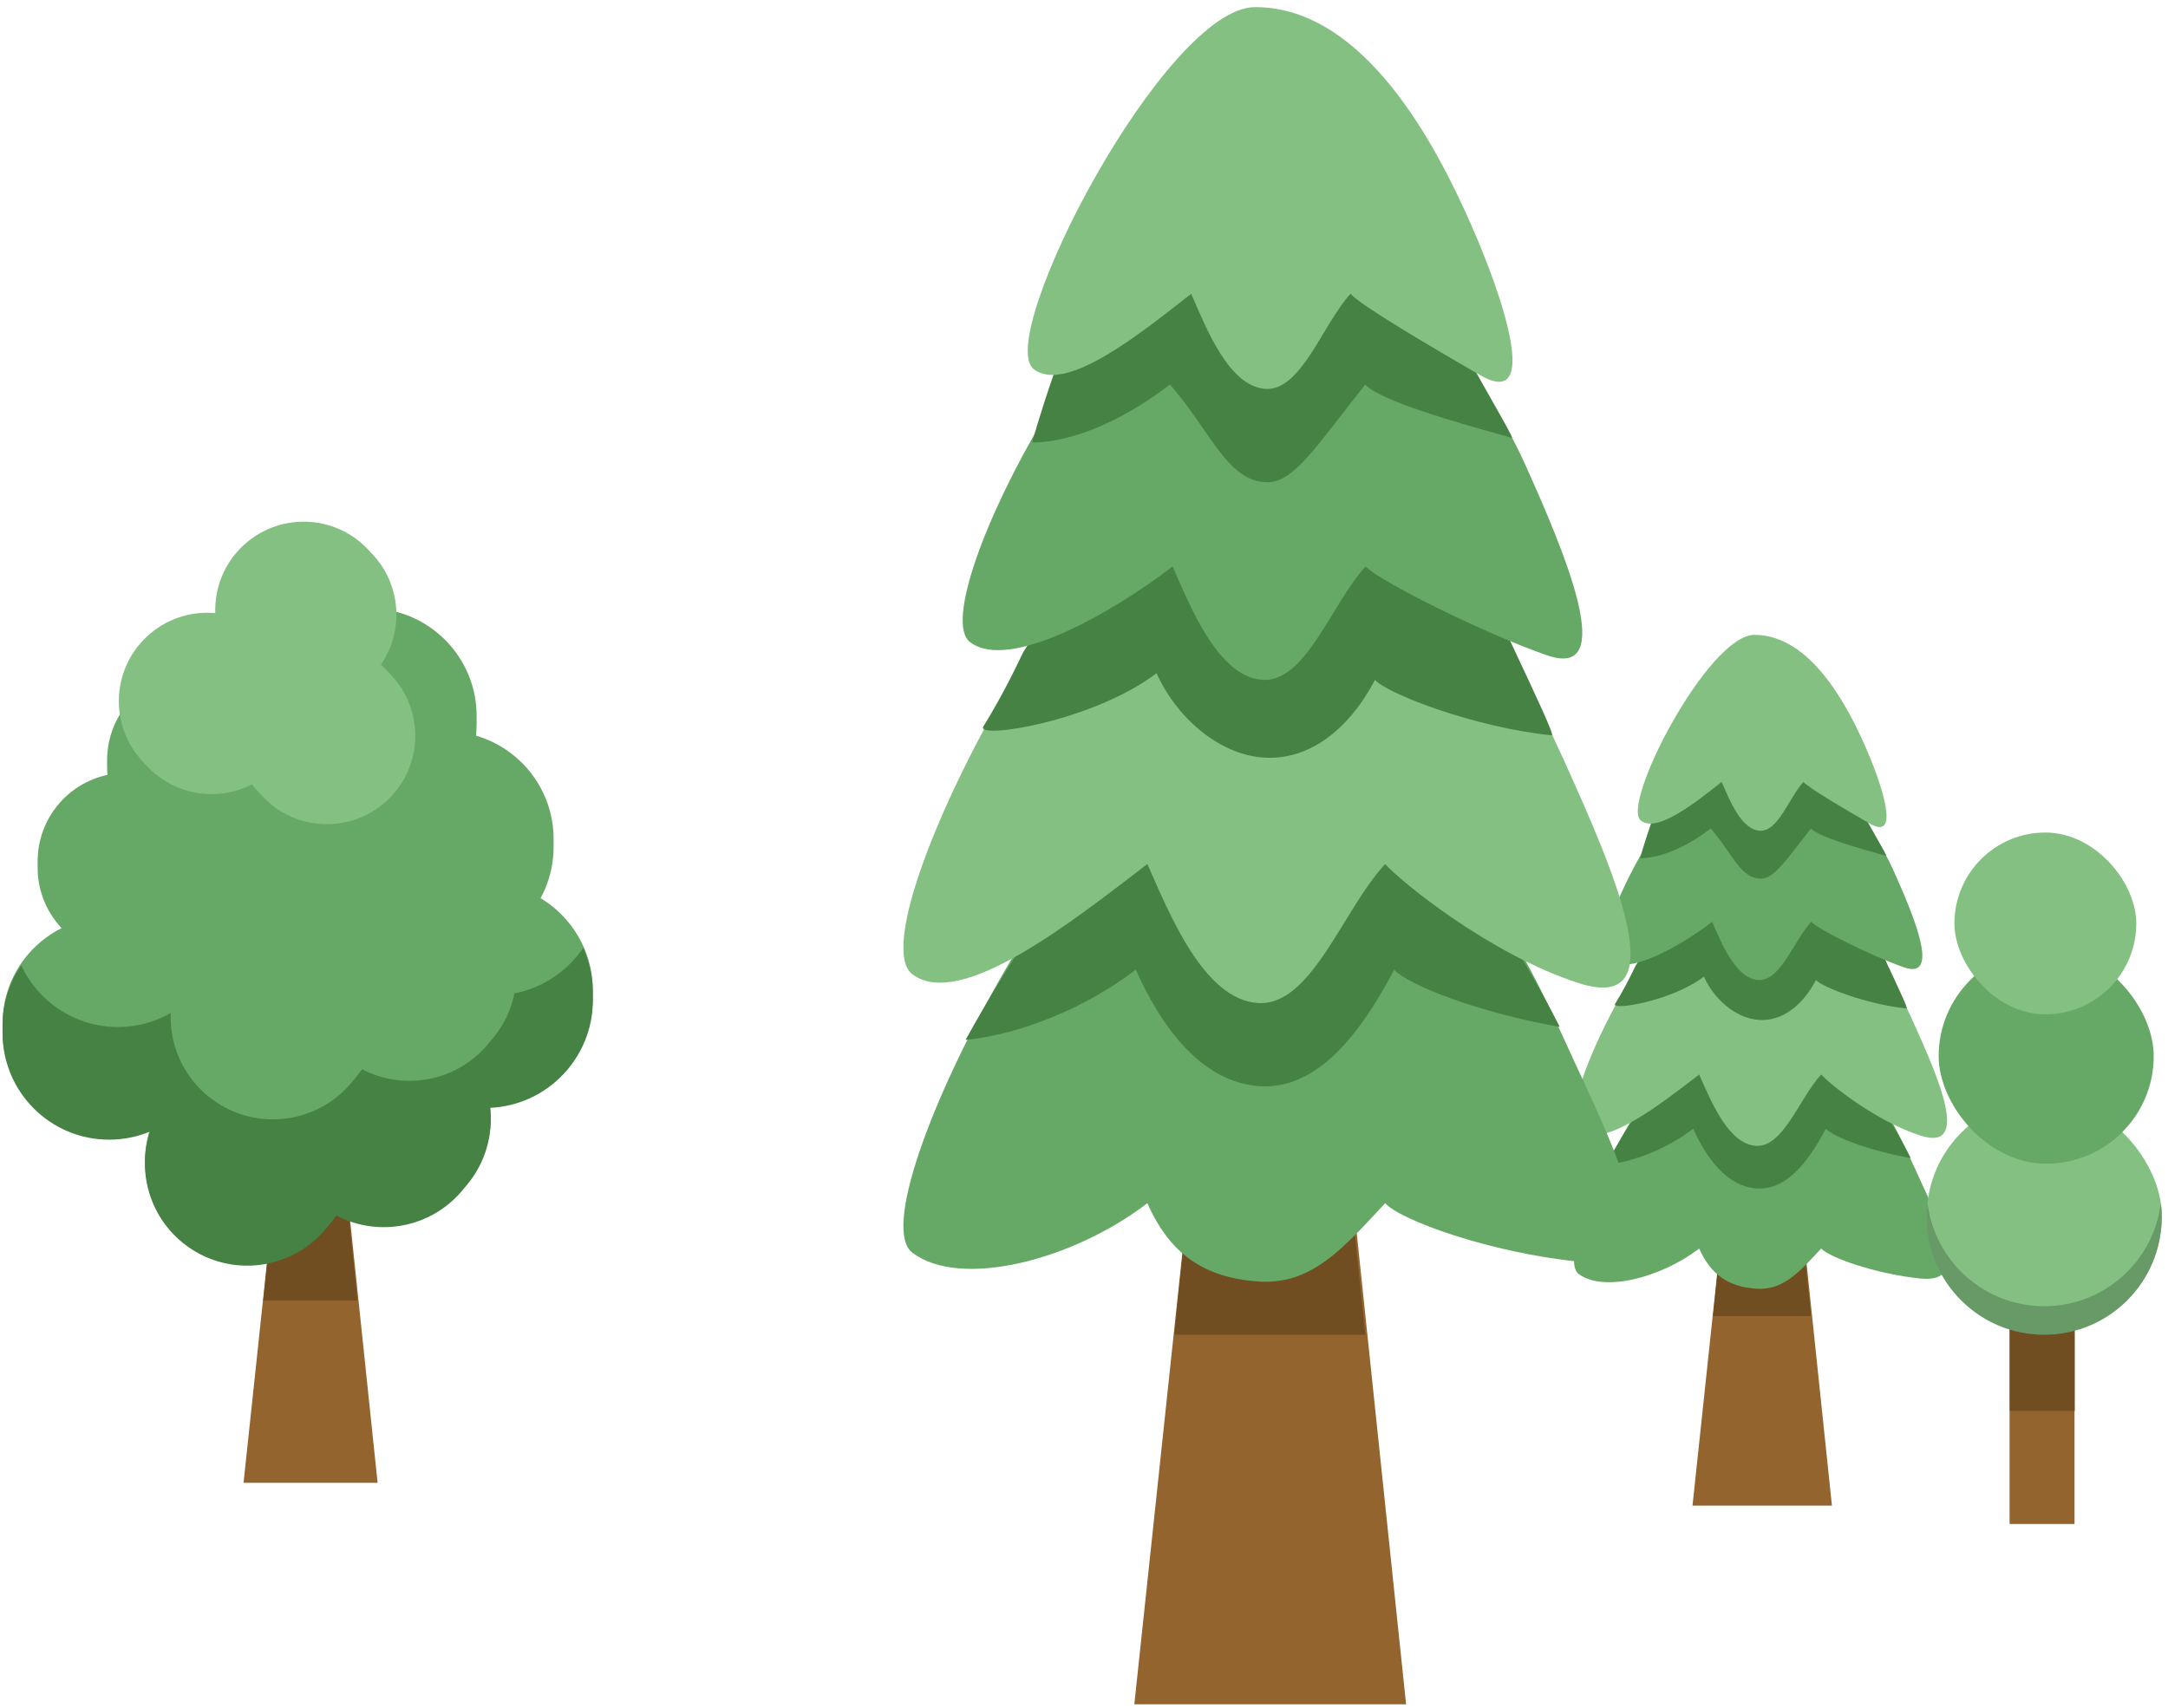 <svg width="236" height="186" viewBox="0 0 236 186" fill="none" xmlns="http://www.w3.org/2000/svg">
<path d="M188.994 119.229H194.737L199.417 163.933H184.24L188.994 119.229Z" fill="#93642D"/>
<path d="M188.953 119.229H194.658L197.139 143.29H186.473L188.953 119.229Z" fill="#714D22"/>
<path d="M209.079 139.207C214.803 139.784 211.01 132.899 208.243 126.777C205.476 120.655 199.489 109.139 190.299 109.139C182.768 109.139 168.499 136.161 171.841 138.703C174.514 140.737 180.789 139.141 184.966 135.94C186.22 138.765 188.112 140.087 191.119 140.313C194.127 140.539 195.881 138.482 198.248 135.94C199.083 136.881 204.084 138.703 209.079 139.207Z" fill="#66A865"/>
<path fill-rule="evenodd" clip-rule="evenodd" d="M208 126.092C204.549 119.3 198.584 110.3 190.116 110.3C185.76 110.3 179.33 118.62 174.815 126.819C177.888 126.508 181.535 125.03 184.322 122.893C185.684 125.962 187.919 129.154 191.186 129.399C194.454 129.645 196.892 126.443 198.752 122.893C199.518 123.757 203.51 125.302 208 126.092Z" fill="#458244"/>
<path d="M209.079 123.651C214.557 125.408 211.01 117.343 208.243 111.221C205.476 105.099 199.489 93.582 190.299 93.582C182.768 93.582 168.499 120.605 171.841 123.147C174.514 125.181 180.789 120.196 184.966 116.994C186.22 119.819 188.112 124.531 191.119 124.757C194.127 124.983 195.881 119.537 198.248 116.994C199.083 117.936 204.084 122.049 209.079 123.651Z" fill="#83C082"/>
<path fill-rule="evenodd" clip-rule="evenodd" d="M205.416 104.93C206.742 107.753 207.712 109.82 207.556 109.804C203.312 109.378 198.391 107.504 197.681 106.707C196.225 109.474 193.989 111.236 191.433 111.045C188.877 110.853 186.545 108.724 185.48 106.332C181.93 109.043 175.344 110.052 175.806 109.308C176.598 108.035 177.338 106.628 178.042 105.149C182.275 98.369 187.43 92.441 191.106 92.441C195.549 92.441 199.303 94.918 202.366 98.254C202.524 98.652 202.682 99.031 202.844 99.386C203.719 101.316 204.63 103.256 205.416 104.93Z" fill="#458244"/>
<path d="M207.309 105.339C211.278 106.703 208.316 99.666 206.069 94.673C203.822 89.68 198.151 81.806 190.706 81.277C183.745 80.782 172.349 102.521 175.063 104.595C177.234 106.253 182.984 102.983 186.376 100.372C187.394 102.676 188.93 106.519 191.373 106.703C193.815 106.887 195.24 102.445 197.162 100.372C197.84 101.14 203.77 104.122 207.309 105.339Z" fill="#66A865"/>
<path fill-rule="evenodd" clip-rule="evenodd" d="M204.107 90.911C204.915 92.336 205.409 93.209 205.324 93.184C205.14 93.132 204.913 93.068 204.653 92.996C202.464 92.384 197.95 91.122 197.139 90.208C196.643 90.829 196.195 91.407 195.785 91.936C193.969 94.279 192.896 95.665 191.682 95.665C190.157 95.665 189.251 94.355 188.098 92.688C187.557 91.907 186.963 91.047 186.225 90.208C181.686 93.686 178.535 93.432 178.535 93.432C178.535 93.432 180.211 87.222 183.147 81.605C185.821 78.581 188.467 76.565 190.611 76.565C193.247 76.565 195.64 77.437 197.791 78.843C197.821 78.91 197.852 78.977 197.883 79.045C199.859 83.416 202.558 88.179 204.107 90.911Z" fill="#458244"/>
<path d="M203.57 89.692C206.929 91.625 204.865 85.378 203.01 81.19C201.156 77.002 197.145 69.124 190.988 69.124C185.943 69.124 176.382 87.609 178.621 89.348C180.412 90.739 184.617 87.329 187.415 85.139C188.255 87.072 189.523 90.294 191.538 90.449C193.553 90.604 194.728 86.878 196.314 85.139C196.874 85.783 200.883 88.147 203.57 89.692Z" fill="#83C082"/>
<rect x="218.756" y="132.614" width="7.068" height="33.321" fill="#93642D"/>
<rect x="218.775" y="120.294" width="7.068" height="33.321" fill="#714D22"/>
<rect x="209.748" y="119.58" width="25.58" height="25.58" rx="12.79" fill="#83C082"/>
<rect x="211.036" y="103.291" width="23.409" height="23.409" rx="11.704" fill="#66A865"/>
<rect x="212.752" y="90.647" width="19.797" height="19.797" rx="9.899" fill="#83C082"/>
<path fill-rule="evenodd" clip-rule="evenodd" d="M209.827 130.986C209.765 131.496 209.733 132.014 209.733 132.541C209.733 139.604 215.46 145.33 222.523 145.33C229.587 145.33 235.313 139.604 235.313 132.541C235.313 132.014 235.281 131.496 235.22 130.986C234.453 137.317 229.061 142.222 222.523 142.222C215.986 142.222 210.594 137.317 209.827 130.986Z" fill="#679A66"/>
<path d="M31.083 118.467H36.605L41.104 161.446H26.513L31.083 118.467Z" fill="#93642D"/>
<path d="M31.044 118.467H36.529L38.914 141.6H28.659L31.044 118.467Z" fill="#714D22"/>
<path fill-rule="evenodd" clip-rule="evenodd" d="M9.394 98.184C9.394 91.777 14.588 86.584 20.995 86.584C27.401 86.584 32.595 91.777 32.595 98.184V99.013C32.595 99.448 32.571 99.878 32.525 100.301C37.353 101.704 40.882 106.161 40.882 111.442V112.271C40.882 118.677 35.688 123.871 29.281 123.871C25.816 123.871 22.706 122.352 20.581 119.944C18.455 122.352 15.345 123.871 11.88 123.871C5.473 123.871 0.279 118.677 0.279 112.271V111.442C0.279 105.871 4.207 101.217 9.444 100.097C9.411 99.74 9.394 99.379 9.394 99.013V98.184Z" fill="#66A865"/>
<path fill-rule="evenodd" clip-rule="evenodd" d="M35.477 133.572C31.545 138.301 24.523 138.948 19.793 135.015C15.064 131.083 14.417 124.061 18.349 119.332L18.858 118.72C19.125 118.398 19.407 118.096 19.701 117.812C16.998 113.813 17.129 108.357 20.37 104.459L20.878 103.847C24.811 99.118 31.833 98.471 36.562 102.404C39.12 104.53 40.483 107.56 40.575 110.643C43.622 110.169 46.85 110.957 49.408 113.084C54.138 117.016 54.784 124.038 50.852 128.767L50.343 129.379C46.924 133.492 41.168 134.517 36.614 132.128C36.42 132.412 36.21 132.69 35.985 132.96L35.477 133.572Z" fill="#66A865"/>
<path fill-rule="evenodd" clip-rule="evenodd" d="M32.696 94.446C32.696 87.968 37.948 82.716 44.426 82.716C50.904 82.716 56.156 87.968 56.156 94.446V95.284C56.156 95.724 56.131 96.159 56.084 96.586C60.966 98.005 64.534 102.511 64.534 107.851V108.689C64.534 115.167 59.283 120.419 52.805 120.419C49.301 120.419 46.157 118.883 44.007 116.448C41.858 118.883 38.713 120.419 35.21 120.419C28.732 120.419 23.48 115.167 23.48 108.689V107.851C23.48 102.218 27.451 97.512 32.747 96.381C32.714 96.019 32.696 95.654 32.696 95.284V94.446Z" fill="#66A865"/>
<path fill-rule="evenodd" clip-rule="evenodd" d="M28.425 77.959C28.425 71.481 33.676 66.23 40.155 66.23C46.633 66.23 51.884 71.481 51.884 77.959V78.797C51.884 79.237 51.86 79.672 51.813 80.099C56.695 81.518 60.263 86.025 60.263 91.364V92.202C60.263 98.68 55.011 103.932 48.533 103.932C45.03 103.932 41.885 102.396 39.736 99.961C37.587 102.396 34.442 103.932 30.939 103.932C24.46 103.932 19.209 98.68 19.209 92.202V91.364C19.209 85.731 23.18 81.025 28.476 79.894C28.442 79.533 28.425 79.167 28.425 78.797V77.959Z" fill="#66A865"/>
<path fill-rule="evenodd" clip-rule="evenodd" d="M11.658 82.781C11.658 77.465 15.967 73.156 21.282 73.156C26.597 73.156 30.906 77.465 30.906 82.781V83.468C30.906 83.829 30.886 84.186 30.848 84.537C34.853 85.701 37.781 89.398 37.781 93.78V94.467C37.781 99.782 33.472 104.091 28.156 104.091C25.282 104.091 22.702 102.831 20.938 100.833C19.175 102.831 16.595 104.091 13.72 104.091C8.405 104.091 4.096 99.782 4.096 94.467V93.78C4.096 89.157 7.354 85.296 11.699 84.368C11.672 84.072 11.658 83.771 11.658 83.468V82.781Z" fill="#66A865"/>
<path fill-rule="evenodd" clip-rule="evenodd" d="M42.579 73.504C46.23 77.368 46.057 83.459 42.194 87.11C38.331 90.76 32.239 90.588 28.589 86.725L28.116 86.225C27.868 85.962 27.638 85.689 27.425 85.408C23.714 87.313 19.047 86.636 16.038 83.451L15.566 82.952C11.915 79.088 12.087 72.997 15.951 69.346C18.04 67.372 20.781 66.516 23.435 66.757C23.344 64.094 24.354 61.406 26.444 59.431C30.307 55.781 36.398 55.953 40.049 59.816L40.521 60.316C43.696 63.676 43.979 68.72 41.459 72.379C41.682 72.576 41.899 72.784 42.107 73.005L42.579 73.504Z" fill="#83C082"/>
<path fill-rule="evenodd" clip-rule="evenodd" d="M63.482 103.206C61.773 105.732 59.106 107.556 56.002 108.157C55.648 109.904 54.869 111.591 53.65 113.057L53.142 113.669C49.722 117.781 43.966 118.806 39.413 116.418C39.218 116.702 39.009 116.98 38.784 117.25L38.276 117.861C34.343 122.591 27.322 123.237 22.592 119.305C19.823 117.003 18.454 113.642 18.583 110.302C16.889 111.27 14.926 111.824 12.835 111.824C8.171 111.824 4.15 109.072 2.308 105.104C1.028 106.969 0.279 109.226 0.279 111.659V112.487C0.279 118.894 5.473 124.088 11.88 124.088C13.455 124.088 14.956 123.774 16.325 123.206C14.949 127.418 16.178 132.227 19.793 135.233C24.522 139.165 31.544 138.518 35.477 133.789L35.985 133.177C36.21 132.907 36.419 132.629 36.614 132.345C41.167 134.734 46.923 133.709 50.343 129.596L50.852 128.984C52.869 126.558 53.681 123.529 53.355 120.623C59.578 120.335 64.534 115.199 64.534 108.906V108.068C64.534 106.334 64.158 104.687 63.482 103.206Z" fill="#458244"/>
<path d="M132.746 98.435H143.938L153.061 185.565H123.479L132.746 98.435Z" fill="#93642D"/>
<path d="M132.665 98.435H143.785L148.619 145.331H127.83L132.665 98.435Z" fill="#714D22"/>
<path d="M171.892 137.372C183.05 138.497 175.658 125.078 170.264 113.146C164.87 101.213 153.201 78.767 135.289 78.767C120.611 78.767 92.799 131.435 99.312 136.391C104.523 140.355 116.754 137.244 124.896 131.004C127.338 136.51 131.026 139.087 136.888 139.528C142.75 139.968 146.169 135.96 150.783 131.004C152.411 132.84 162.158 136.391 171.892 137.372Z" fill="#66A865"/>
<path fill-rule="evenodd" clip-rule="evenodd" d="M169.789 111.811C163.063 98.573 151.436 81.03 134.931 81.03C126.442 81.03 113.908 97.247 105.109 113.227C111.098 112.622 118.206 109.74 123.639 105.576C126.293 111.559 130.649 117.779 137.018 118.257C143.387 118.736 148.138 112.495 151.765 105.576C153.258 107.26 161.038 110.272 169.789 111.811Z" fill="#458244"/>
<path d="M171.892 107.053C182.571 110.478 175.658 94.758 170.264 82.826C164.87 70.894 153.201 48.447 135.289 48.447C120.611 48.447 92.799 101.116 99.312 106.071C104.523 110.036 116.754 100.319 124.896 94.079C127.338 99.585 131.026 108.768 136.888 109.209C142.75 109.649 146.169 99.034 150.783 94.079C152.411 95.914 162.158 103.93 171.892 107.053Z" fill="#83C082"/>
<path fill-rule="evenodd" clip-rule="evenodd" d="M164.754 70.562C167.339 76.066 169.23 80.094 168.927 80.063C160.654 79.232 151.062 75.58 149.678 74.026C146.841 79.419 142.483 82.854 137.501 82.481C132.52 82.108 127.974 77.958 125.898 73.295C118.979 78.58 106.142 80.547 107.043 79.096C108.585 76.616 110.027 73.874 111.398 70.993C119.649 57.778 129.698 46.221 136.865 46.221C145.524 46.221 152.84 51.049 158.811 57.551C159.118 58.326 159.427 59.065 159.741 59.758C161.447 63.519 163.222 67.299 164.754 70.562Z" fill="#458244"/>
<path d="M168.442 71.361C176.178 74.02 170.405 60.304 166.025 50.572C161.645 40.84 150.591 25.494 136.082 24.462C122.513 23.498 100.302 65.869 105.592 69.911C109.823 73.144 121.029 66.77 127.641 61.68C129.625 66.171 132.62 73.661 137.38 74.02C142.141 74.379 144.917 65.722 148.664 61.68C149.986 63.177 161.545 68.99 168.442 71.361Z" fill="#66A865"/>
<path fill-rule="evenodd" clip-rule="evenodd" d="M162.203 43.24C163.778 46.018 164.742 47.718 164.576 47.671C164.217 47.569 163.774 47.445 163.268 47.303C159.002 46.111 150.203 43.652 148.621 41.87C147.655 43.081 146.782 44.208 145.983 45.239C142.444 49.806 140.352 52.506 137.985 52.506C135.014 52.506 133.247 49.953 131 46.704C129.946 45.181 128.787 43.506 127.349 41.87C118.503 48.649 112.361 48.155 112.361 48.155C112.361 48.155 115.628 36.051 121.351 25.104C126.561 19.208 131.72 15.279 135.898 15.279C141.036 15.279 145.701 16.979 149.892 19.719C149.952 19.849 150.012 19.981 150.072 20.113C153.923 28.633 159.185 37.916 162.203 43.24Z" fill="#458244"/>
<path d="M161.156 40.864C167.702 44.631 163.679 32.455 160.065 24.292C156.451 16.13 148.633 0.775 136.632 0.775C126.799 0.775 108.164 36.803 112.528 40.193C116.019 42.905 124.214 36.258 129.669 31.99C131.305 35.756 133.776 42.038 137.704 42.339C141.631 42.641 143.922 35.38 147.013 31.99C148.104 33.245 155.919 37.851 161.156 40.864Z" fill="#83C082"/>
</svg>
